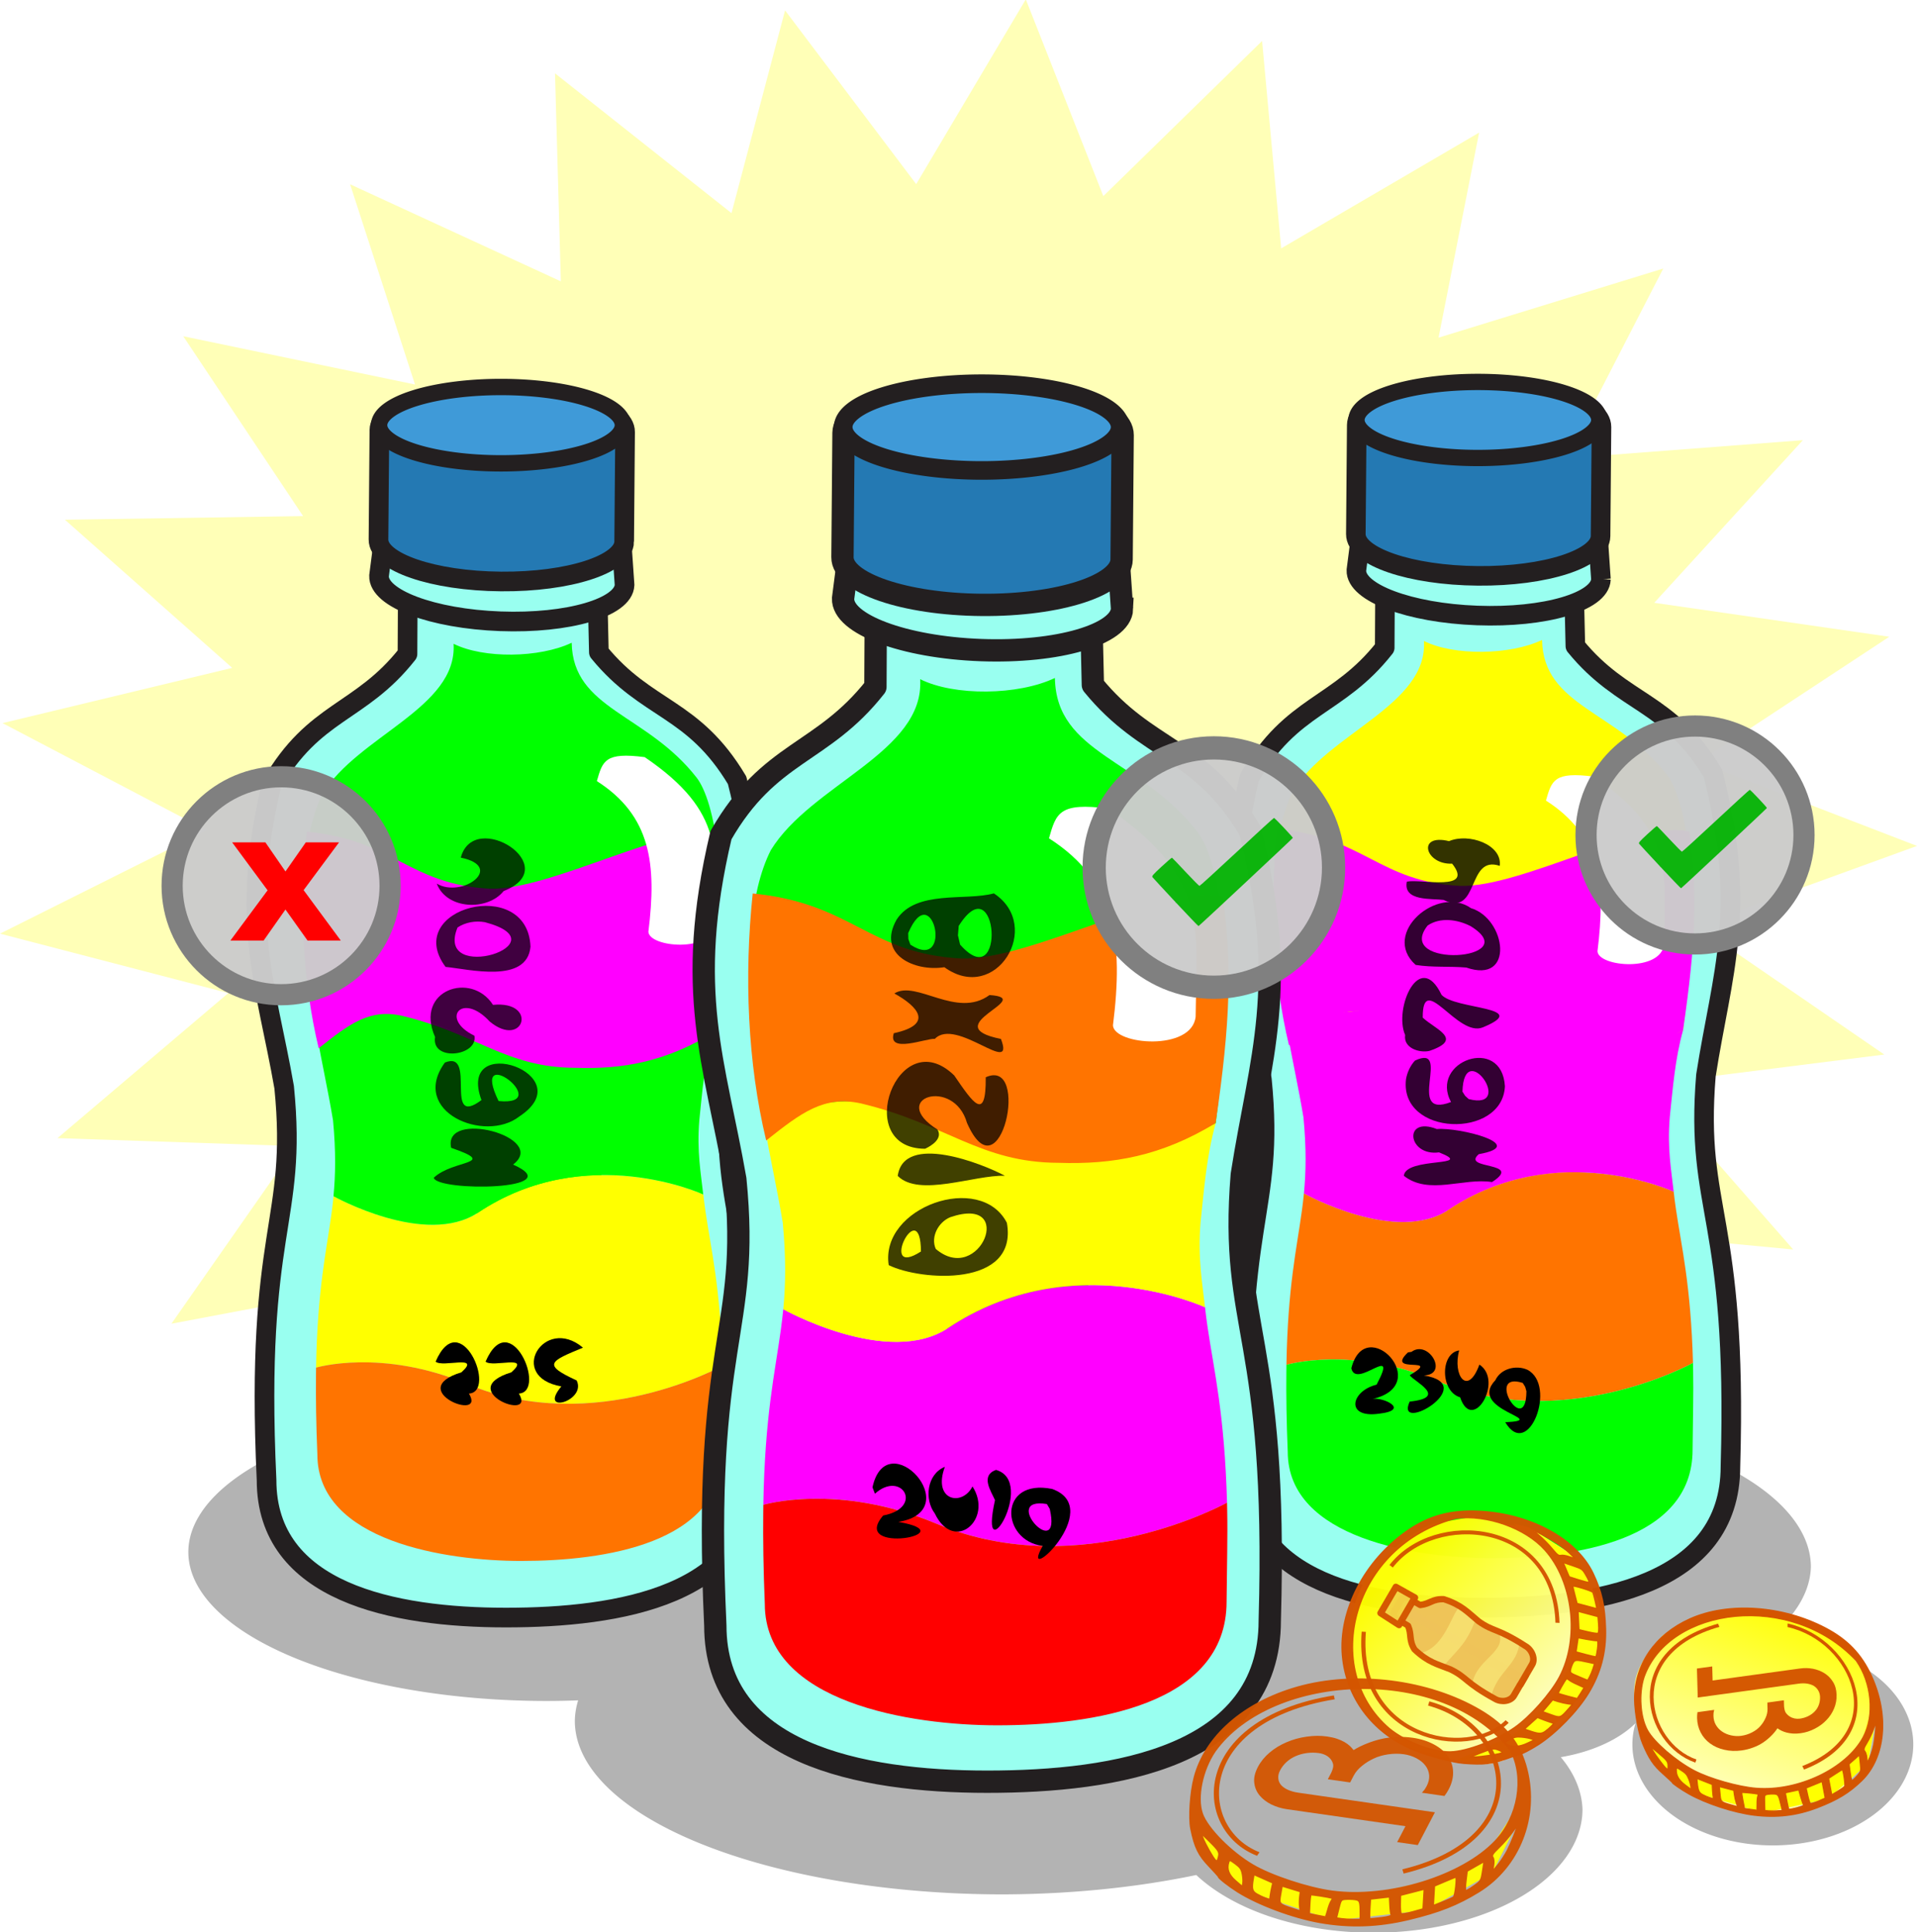 <?xml version="1.0" encoding="UTF-8"?>
<!-- Created with Inkscape (http://www.inkscape.org/) -->
<svg width="77.58mm" height="78.208mm" version="1.1" viewBox="0 0 77.58 78.208" xmlns="http://www.w3.org/2000/svg" xmlns:xlink="http://www.w3.org/1999/xlink">
 <defs>
  <marker id="Arrow2Sstart-1-2" overflow="visible" orient="auto">
   <path transform="matrix(.3 0 0 .3 -.69 0)" d="m8.719 4.034-10.926-4.018 10.926-4.018c-1.746 2.372-1.735 5.617-6e-7 8.035z" fill="#00b300" fill-rule="evenodd"/>
  </marker>
  <marker id="Arrow2Sstart-1-2-8-0" overflow="visible" orient="auto">
   <path transform="matrix(.3 0 0 .3 -.69 0)" d="m8.719 4.034-10.926-4.018 10.926-4.018c-1.746 2.372-1.735 5.617-6e-7 8.035z" fill="#00b300" fill-rule="evenodd"/>
  </marker>
  <filter id="filter7314" x="-.049" y="-.055" width="1.118" height="1.11" color-interpolation-filters="sRGB">
   <feFlood flood-color="rgb(0,0,0)" flood-opacity=".498" result="flood"/>
   <feComposite in="flood" in2="SourceGraphic" operator="in" result="composite1"/>
   <feGaussianBlur in="composite1" result="blur" stdDeviation="0.5"/>
   <feOffset dx="0.5" dy="0" result="offset"/>
   <feComposite in="SourceGraphic" in2="offset" result="composite2"/>
  </filter>
  <linearGradient id="linearGradient7133" x1="91.161" x2="111.39" y1="89.879" y2="143.54" gradientTransform="matrix(4.031 2.502 -2.252 3.628 846.06 830.15)" gradientUnits="userSpaceOnUse" xlink:href="#linearGradient52632"/>
  <linearGradient id="linearGradient52632">
   <stop stop-color="#ff0" offset="0"/>
   <stop stop-color="#fffff7" offset="1"/>
  </linearGradient>
  <linearGradient id="linearGradient17248" x1="70.701" x2="32.503" y1="101.39" y2="137.87" gradientTransform="matrix(.687 0 0 .802 7.146 24.938)" gradientUnits="userSpaceOnUse" xlink:href="#linearGradient52632"/>
 </defs>
 <g transform="translate(-253.18 160.4)">
  <g transform="translate(250.19 -170.02)">
   <path transform="matrix(1.274 0 0 1.113 15.822 -88.479)" d="m49.783 126.49-7.49 1.079 4.597 6.011-7.523-0.818 2.957 6.966-7.083-2.663 1.132 7.482-6.199-4.341-0.764 7.529-4.924-5.746-2.612 7.102-3.341-6.79-4.297 6.229-1.547-7.408-5.711 4.965 0.344-7.56-6.766 3.389 2.213-7.237-7.396 1.6 3.943-6.459-7.562-0.29 5.426-5.275-7.252-2.161 6.567-3.76-6.487-3.897 7.296-2.009-5.314-5.388 7.566-0.132-3.807-6.54 7.361 1.754-2.061-7.281 6.694 3.53-0.185-7.565 5.606 5.084 1.702-7.373 4.165 6.318 3.482-6.719 2.463 7.155 5.043-5.642 0.606 7.543 6.288-4.21-1.289 7.457 7.138-2.514-3.103 6.902 7.538-0.66-4.721 5.914 7.466 1.235-6.044 4.554 6.924 3.053-6.987 2.908z" fill="#ffff3a" opacity=".36"/>
   <g transform="matrix(1.088 0 0 1.088 160.3 -81.389)">
    <g transform="matrix(.919 0 0 .919 -147.29 74.783)">
     <path transform="matrix(.172 0 0 .172 163.97 -296.76)" d="m-807.54 2111.7a84.348 35.034 0 0 0-84.349 35.035 84.348 35.034 0 0 0 84.349 35.034 84.348 35.034 0 0 0 7.377-0.144 100.89 40.835 0 0 0-0.778 4.835 100.89 40.835 0 0 0 100.89 40.834 100.89 40.835 0 0 0 45.341-4.564 49.24 29.061 0 0 0 41.648 13.585 49.24 29.061 0 0 0 49.242-29.061 49.24 29.061 0 0 0-5.105-12.257 30.307 17.887 0 0 0 17.588-7.999 33.05 23.768 0 0 0-0.745 5 33.05 23.768 0 0 0 33.051 23.766 33.05 23.768 0 0 0 33.048-23.766 33.05 23.768 0 0 0-33.048-23.769 33.05 23.768 0 0 0-2.795 0.093 82.716 36.122 0 0 0 11.749-18.084 82.716 36.122 0 0 0-82.717-36.122 82.716 36.122 0 0 0-81.734 32.865 100.89 40.835 0 0 0-25.524-1.358 100.89 40.835 0 0 0-23.138 1.1 84.348 35.034 0 0 0-84.349-35.022z" opacity=".3" stroke-width=".326"/>
     <path transform="matrix(.172 0 0 .172 163.97 -296.76)" d="m-764.44 2036.4c3.79-24.258 9.937-39.066 1.684-71.323-10.369-17.369-21.182-16.234-32.529-30.139-0.185-8.417-0.405-16.106-0.488-25.098-0.071-7.1-7.678-7.68-15.714-7.485l-6e-3 -0.135c-0.499 0.079-1.032 0.136-1.579 0.183-1.696 0.057-3.393 0.129-5.023 0.166-1.634-0.01-3.329-0.049-5.028-0.074-0.543-0.041-1.078-0.085-1.575-0.157v0.134c-8.048-0.049-15.64 0.667-15.584 7.767 0.075 8.991-0.01 16.678-0.04 25.103-11.092 14.107-21.932 13.166-31.988 30.709-7.666 32.407-1.254 47.092 2.969 71.284 3.213 32.292-6.923 32.661-4.141 92.455 0 26.37 29.743 32.35 56.313 32.35 26.57 0 58.522-5.164 58.522-33.375 1.712-59.833-8.429-60.024-5.793-92.365z" fill="#99fff0" stroke-width=".374"/>
     <path transform="matrix(.172 0 0 .172 163.97 -296.76)" d="m-764.44 2036.4c3.79-24.258 9.937-39.066 1.684-71.323-10.369-17.369-21.182-16.234-32.529-30.139-0.185-8.417-0.405-16.106-0.488-25.098-0.071-7.1-7.678-7.68-15.714-7.485l-6e-3 -0.135c-0.499 0.079-1.032 0.136-1.579 0.183-1.696 0.057-3.393 0.129-5.023 0.166-1.634-0.01-3.329-0.049-5.028-0.074-0.543-0.041-1.078-0.085-1.575-0.157v0.134c-8.048-0.049-15.64 0.667-15.584 7.767 0.075 8.991-0.01 16.678-0.04 25.103-11.092 14.107-21.932 13.166-31.988 30.709-7.666 32.407-1.254 47.092 2.969 71.284 3.213 32.292-6.923 32.661-4.141 92.455 0 26.37 29.743 32.35 56.313 32.35 26.57 0 58.522-5.164 58.522-33.375 1.712-59.833-8.429-60.024-5.793-92.365z" fill="none" stroke="#231f20" stroke-linecap="round" stroke-linejoin="round" stroke-miterlimit="10" stroke-width="4.623"/>
     <g transform="matrix(.064 0 0 .064 88.416 14.961)">
      <path d="m-895.01 408.79c-31.619-40.601-78.237-43.035-78.971-85.28-20.373 9.702-55.832 10.123-74.707 0.655 2.515 40.516-60.304 58.145-82.798 94.813-24.739 48.75-3.483 152.78-3.483 152.78l52.343 112.71h108.31l89.506-114.13c12.203-95.874 1.007-147.16-10.197-161.55z" enable-background="new    " fill="#0f0"/>
      <g>
       <path d="m-878.54 780.82c-1.376-49.433-7.243-73.229-10.78-97.233-0.531-3.659-1.026-7.339-1.43-11.102 0 0-73.958-34.182-142.4 11.469-33.215 22.154-91.433-10.369-91.433-10.369-0.383 3.77-0.812 7.455-1.313 11.125-3.287 24.03-8.897 47.884-9.752 97.326 0 0 41.325-12.488 96.159 10.539 79.608 33.442 160.95-11.755 160.95-11.755z" enable-background="new    " fill="#ff0"/>
       <path d="m-1033.2 683.95c68.443-45.65 142.4-11.469 142.4-11.469-1.444-13.404-4.13-27.128-2.468-47.105 1.974-18.437 3.237-36.395 8.407-55.033 0 0-80.275 45.191-156.94 0.972-51.458-29.68-93.214 0.448-93.214 0.448 2.896 17.06 6.808 34.067 10.1 53.824 1.872 19.968 1.573 34.592 0.282 47.993 0 1e-3 58.217 32.525 91.433 10.37z" enable-background="new    " fill="#0f0"/>
       <path d="m-878.45 785.4c-0.021-1.521-0.068-3.097-0.091-4.583 0 0-81.342 45.196-160.95 11.755-54.834-23.027-96.159-10.539-96.159-10.539-0.022 1.49-0.028 3.061-0.048 4.594-0.153 14.498 0.073 31.016 0.876 50.343 0 54.962 81.585 67.332 128.85 67.332 52.44 0 127.18-10.913 127.18-68.535 0.168-19.346 0.636-35.867 0.341-50.367z" fill="#ff7400"/>
       <path d="m-1134 579.99c-10.362-43.07-12.239-91.328-7.472-136.98 55.436 5.373 64.225 33.398 115.81 36.072 39.383 0.996 116.22-42.968 144.92-34.174 4.957 38.72 4.245 68.492-4.056 125.44-30.143 18.315-56.931 23.025-87.074 22.018-43.584-0.122-62.113-21.568-109.48-32.908-20.674-4.594-33.316 5.232-52.649 20.538z" fill="#f0f"/>
      </g>
      <path d="m-256.68 597.21c10.146-64.939 26.602-104.58 4.508-190.93-27.758-46.496-56.703-43.457-87.078-80.682-0.495-22.531-1.084-43.114-1.307-67.185-0.189-19.007-20.554-20.558-42.066-20.037l-0.015-0.36c-1.336 0.211-2.763 0.363-4.227 0.49-4.539 0.153-9.082 0.344-13.446 0.443-4.373-0.018-8.913-0.131-13.459-0.199-1.454-0.109-2.886-0.228-4.217-0.42v0.359c-21.543-0.13-41.868 1.786-41.717 20.791 0.2 24.069-0.02 44.646-0.108 67.2-29.692 37.765-58.711 35.245-85.63 82.208-20.522 86.752-3.358 126.06 7.947 190.82 8.601 86.446-18.532 87.433-11.085 247.5 0 70.591 79.621 86.599 150.75 86.599 71.128 0 156.66-13.825 156.66-89.344 4.583-160.17-22.563-160.68-15.507-247.26z" fill="#99fff0"/>
      <path d="m-256.68 597.21c10.146-64.939 26.602-104.58 4.508-190.93-27.758-46.496-56.703-43.457-87.078-80.682-0.495-22.531-1.084-43.114-1.307-67.185-0.189-19.007-20.554-20.558-42.066-20.037l-0.015-0.36c-1.336 0.211-2.763 0.363-4.227 0.49-4.539 0.153-9.082 0.344-13.446 0.443-4.373-0.018-8.913-0.131-13.459-0.199-1.454-0.109-2.886-0.228-4.217-0.42v0.359c-21.543-0.13-41.868 1.786-41.717 20.791 0.2 24.069-0.02 44.646-0.108 67.2-29.692 37.765-58.711 35.245-85.63 82.208-20.522 86.752-3.358 126.06 7.947 190.82 8.601 86.446-18.532 87.433-11.085 247.5 0 70.591 79.621 86.599 150.75 86.599 71.128 0 156.66-13.825 156.66-89.344 4.583-160.17-22.563-160.68-15.507-247.26z" fill="none" stroke="#231f20" stroke-linecap="round" stroke-linejoin="round" stroke-miterlimit="10" stroke-width="12.376"/>
      <g>
       <g>
        <path d="m-281.33 407.02c-31.619-40.601-78.237-43.035-78.971-85.28-20.373 9.702-55.832 10.123-74.706 0.655 2.515 40.516-60.303 58.145-82.797 94.813-24.739 48.75-3.483 152.78-3.483 152.78l52.343 112.71h108.31l89.506-114.13c12.203-95.874 1.007-147.16-10.197-161.55z" enable-background="new    " fill="#ff0"/>
        <path d="m-264.86 779.04c-1.376-49.433-7.243-73.229-10.78-97.233-0.531-3.659-1.026-7.339-1.43-11.102 0 0-73.958-34.182-142.4 11.469-33.215 22.154-91.433-10.369-91.433-10.369-0.383 3.77-0.812 7.455-1.313 11.125-3.287 24.03-8.897 47.884-9.752 97.326 0 0 41.325-12.488 96.159 10.539 79.608 33.442 160.95-11.755 160.95-11.755z" enable-background="new    " fill="#ff7400"/>
        <path d="m-419.47 682.18c68.443-45.65 142.4-11.469 142.4-11.469-1.444-13.404-4.13-27.128-2.469-47.105 1.974-18.437 3.237-36.394 8.407-55.033 0 0-80.275 45.191-156.94 0.972-51.458-29.68-93.214 0.448-93.214 0.448 2.896 17.06 6.808 34.067 10.1 53.824 1.872 19.968 1.573 34.592 0.282 47.993 0 1e-3 58.217 32.525 91.433 10.37z" enable-background="new    " fill="#f0f"/>
        <path d="m-264.77 783.63c-0.021-1.521-0.068-3.097-0.091-4.583 0 0-81.342 45.196-160.95 11.755-54.834-23.027-96.159-10.539-96.159-10.539-0.022 1.49-0.028 3.061-0.048 4.594-0.153 14.498 0.073 31.016 0.876 50.343 0 54.962 81.585 67.332 128.85 67.332 52.44 0 127.18-10.913 127.18-68.535 0.168-19.346 0.636-35.867 0.341-50.367z" fill="#0f0"/>
       </g>
       <path d="m-520.34 578.22c-10.362-43.07-12.239-91.328-7.472-136.98 55.436 5.373 64.225 33.398 115.81 36.072 39.382 0.996 116.22-42.968 144.92-34.174 4.957 38.72 4.245 68.492-4.056 125.44-30.144 18.315-56.931 23.025-87.074 22.018-43.584-0.122-62.113-21.568-109.48-32.908-20.674-4.594-33.316 5.231-52.649 20.538z" fill="#f0f"/>
      </g>
      <g stroke="#231f20">
       <path d="m-323.07 283.37-4.673-67.715c0.526-14.221-26.441-28.291-69.154-29.874-42.711-1.583-71.475 9.104-72.002 23.327l-8.838 68.531c-0.53 14.24 33.667 27.057 76.377 28.633 42.711 1.59 77.761-8.662 78.29-22.902z" fill="#99fff0" stroke-miterlimit="10" stroke-width="12.375"/>
       <path d="m-323.31 256.07 0.578-69.009c0.117-14.232-34.43-26.07-77.171-26.425-42.738-0.36-77.477 10.896-77.6 25.124l-0.578 69.01c-0.121 14.25 34.428 26.083 77.165 26.434 42.743 0.367 77.485-10.887 77.606-25.134z" fill="#2479b3" stroke-miterlimit="10" stroke-width="12.375"/>
       <path d="m-324.13 182.6a76.77 24.052 0 0 1-76.77 24.052 76.77 24.052 0 0 1-76.77-24.052 76.77 24.052 0 0 1 76.77-24.052 76.77 24.052 0 0 1 76.77 24.052z" fill="#3f9ad8" stroke-width="10.314"/>
      </g>
      <path d="m-357.85 423.34c3.671-12.811 5.143-18.436 30.286-15.143 51.297 34.989 44.889 61.173 44.419 106-1.898 17.769-41.535 14.391-42.115 4.456 5.336-42.677 1.675-73.421-32.59-95.314z" fill="#fff"/>
      <path d="m-958.07 411.02c3.671-12.811 5.143-18.436 30.286-15.143 51.297 34.989 44.889 61.173 44.419 106-1.898 17.769-41.535 14.391-42.115 4.456 5.337-42.677 1.675-73.421-32.59-95.314z" fill="#fff"/>
     </g>
     <g stroke="#231f20">
      <path transform="matrix(.172 0 0 .172 163.97 -296.76)" d="m-789.24 1919.1-1.746-25.295c0.196-5.312-9.877-10.568-25.833-11.16-15.955-0.591-26.7 3.401-26.897 8.714l-3.301 25.6c-0.198 5.319 12.577 10.107 28.531 10.696 15.955 0.594 29.048-3.236 29.246-8.555z" fill="#99fff0" stroke-miterlimit="10" stroke-width="4.623"/>
      <path transform="matrix(.172 0 0 .172 163.97 -296.76)" d="m-789.33 1908.9 0.216-25.779c0.044-5.316-12.862-9.739-28.828-9.871-15.965-0.135-28.942 4.07-28.988 9.385l-0.216 25.779c-0.045 5.323 12.861 9.743 28.826 9.875 15.967 0.137 28.945-4.067 28.99-9.389z" fill="#2479b3" stroke-miterlimit="10" stroke-width="4.623"/>
      <path transform="matrix(.172 0 0 .172 163.97 -296.76)" d="m-789.64 1881.5a28.678 8.985 0 0 1-28.678 8.985 28.678 8.985 0 0 1-28.678-8.985 28.678 8.985 0 0 1 28.678-8.985 28.678 8.985 0 0 1 28.678 8.985z" fill="#3f9ad8" stroke-width="3.853"/>
     </g>
     <g transform="matrix(.073 0 0 .073 112.53 15.28)">
      <path d="m-812.7 574.27c10.146-64.939 26.602-104.58 4.508-190.93-27.758-46.496-56.703-43.457-87.078-80.682-0.495-22.531-1.084-43.114-1.307-67.185-0.189-19.007-20.554-20.558-42.066-20.037l-0.015-0.36c-1.336 0.211-2.763 0.363-4.227 0.49-4.539 0.153-9.082 0.344-13.446 0.443-4.373-0.018-8.913-0.131-13.459-0.199-1.454-0.109-2.886-0.228-4.217-0.42l-2e-3 0.359c-21.543-0.13-41.868 1.786-41.717 20.791 0.2 24.069-0.02 44.646-0.108 67.2-29.692 37.765-58.711 35.245-85.63 82.208-20.522 86.752-3.358 126.06 7.947 190.82 8.601 86.446-18.532 87.433-11.085 247.5 0 70.591 79.621 86.599 150.75 86.599 71.128 0 156.66-13.825 156.66-89.344 4.583-160.17-22.563-160.68-15.507-247.26z" fill="#99fff0"/>
      <path d="m-812.7 574.27c10.146-64.939 26.602-104.58 4.508-190.93-27.758-46.496-56.703-43.457-87.078-80.682-0.495-22.531-1.084-43.114-1.307-67.185-0.189-19.007-20.554-20.558-42.066-20.037l-0.015-0.36c-1.336 0.211-2.763 0.363-4.227 0.49-4.539 0.153-9.082 0.344-13.446 0.443-4.373-0.018-8.913-0.131-13.459-0.199-1.454-0.109-2.886-0.228-4.217-0.42l-2e-3 0.359c-21.543-0.13-41.868 1.786-41.717 20.791 0.2 24.069-0.02 44.646-0.108 67.2-29.692 37.765-58.711 35.245-85.63 82.208-20.522 86.752-3.358 126.06 7.947 190.82 8.601 86.446-18.532 87.433-11.085 247.5 0 70.591 79.621 86.599 150.75 86.599 71.128 0 156.66-13.825 156.66-89.344 4.583-160.17-22.563-160.68-15.507-247.26z" fill="none" stroke="#231f20" stroke-linecap="round" stroke-linejoin="round" stroke-miterlimit="10" stroke-width="12.376"/>
      <path d="m-837.35 384.08c-31.619-40.601-78.237-43.035-78.971-85.28-20.373 9.702-55.832 10.123-74.706 0.655 2.515 40.516-60.303 58.145-82.797 94.813-24.739 48.75-3.483 152.78-3.483 152.78l52.343 112.71h108.31l89.506-114.13c12.203-95.874 1.007-147.16-10.197-161.55z" enable-background="new    " fill="#0f0"/>
      <path d="m-820.88 756.1c-1.376-49.433-7.243-73.229-10.78-97.233-0.531-3.659-1.026-7.339-1.43-11.102 0 0-73.958-34.182-142.4 11.469-33.215 22.154-91.433-10.369-91.433-10.369-0.383 3.77-0.812 7.455-1.313 11.125-3.287 24.03-8.897 47.884-9.752 97.326 0 0 41.325-12.488 96.159 10.539 79.608 33.442 160.95-11.755 160.95-11.755z" enable-background="new    " fill="#f0f"/>
      <path d="m-975.49 659.24c68.443-45.65 142.4-11.469 142.4-11.469-1.444-13.404-4.13-27.128-2.468-47.105 1.974-18.437 3.237-36.395 8.407-55.033 0 0-80.275 45.191-156.94 0.972-51.458-29.68-93.214 0.448-93.214 0.448 2.896 17.06 6.808 34.067 10.1 53.824 1.872 19.968 1.573 34.592 0.282 47.993 0 1e-3 58.217 32.525 91.433 10.37z" enable-background="new    " fill="#ff0"/>
      <path d="m-820.79 760.69c-0.021-1.521-0.068-3.097-0.091-4.583 0 0-81.342 45.196-160.95 11.755-54.834-23.027-96.159-10.539-96.159-10.539-0.022 1.49-0.028 3.061-0.048 4.594-0.153 14.498 0.073 31.016 0.876 50.343 0 54.962 81.585 67.332 128.85 67.332 52.44 0 127.18-10.913 127.18-68.535 0.168-19.346 0.636-35.867 0.341-50.367z" fill="#f00"/>
      <path d="m-1076.4 555.28c-10.362-43.07-12.239-91.328-7.472-136.98 55.436 5.373 64.225 33.398 115.81 36.072 39.382 0.996 116.22-42.968 144.92-34.174 4.957 38.72 4.245 68.492-4.056 125.44-30.143 18.315-56.931 23.025-87.074 22.018-43.584-0.122-62.113-21.568-109.48-32.908-20.674-4.594-33.316 5.232-52.649 20.538z" fill="#ff7400"/>
      <g stroke="#231f20">
       <path d="m-879.09 260.43-4.673-67.715c0.526-14.221-26.441-28.291-69.154-29.874-42.711-1.583-71.475 9.104-72.002 23.327l-8.838 68.531c-0.53 14.24 33.667 27.057 76.377 28.633 42.711 1.59 77.761-8.662 78.29-22.902z" fill="#99fff0" stroke-miterlimit="10" stroke-width="12.375"/>
       <path d="m-879.33 233.13 0.578-69.009c0.117-14.232-34.43-26.07-77.171-26.425-42.738-0.36-77.477 10.896-77.6 25.124l-0.578 69.01c-0.121 14.25 34.428 26.083 77.165 26.434 42.743 0.367 77.485-10.887 77.606-25.134z" fill="#2479b3" stroke-miterlimit="10" stroke-width="12.375"/>
       <path d="m-880.15 159.66a76.77 24.052 0 0 1-76.77 24.052 76.77 24.052 0 0 1-76.77-24.052 76.77 24.052 0 0 1 76.77-24.052 76.77 24.052 0 0 1 76.77 24.052z" fill="#3f9ad8" stroke-width="10.314"/>
      </g>
      <path d="m-919.61 387.71c3.996-13.945 5.599-20.069 32.969-16.484 55.841 38.088 48.866 66.592 48.354 115.39-2.066 19.343-45.214 15.666-45.846 4.851 5.809-46.457 1.823-79.925-35.477-103.76z" fill="#fff"/>
     </g>
     <g transform="matrix(0 -.236 .231 0 9.18 199.73)" opacity=".75" aria-label="B12X8">
      <path d="m588.43 128.71c9.961-1.556 16.056 16.09 7.255 20.706-11.153 2.022-9.959-15.142-7.255-20.706zm2.779 8.244c-6.432 7.705 9.351 14.224 5.44 2.545-0.82-2.045-3.331-3.493-5.44-2.545zm-0.439-2.593c10.126-0.077-4.896-7.709 0 0z"/>
      <path d="m603.73 130.29c7.479 1.07 2.046 14.976 0.028 18.774 0.16-5.352-3.722-15.005-0.028-18.774z"/>
      <path d="m608.39 135.08c0.041-12.973 21.939-4.755 12.583 5.104-4.675 3.277-8.128 5.598-0.318 5.526 3.496 7.923-20.916 2.588-7.83-3.284 7.938-2.316 4.243-13.897-1.131-5.183-1.528 1.008-2.814-1.038-3.304-2.163z"/>
      <path d="m628.21 129.6c1.51 7.139 4.62 4.166 6.818 0.099 2.378 3.839-4.394 10.927-0.272 16.67-0.554 8.417-5.254-9.638-7.53 2.005-6.63 2.591 3.817-7.832 0.013-11.583 0.157-1.402-2.606-8.347 0.97-7.19z"/>
      <path d="m647.69 130.09c5.16 3.387 3.167 12.086 4.505 17.043-5.596 8.723-19.084 0.388-12.665-8.672-0.807-5.203 2.138-11.858 8.16-8.371zm-4.295 2.42c-4.865 7.649 11.757 3.869 1.992-0.383l-1.025 0.029zm0.013 8.709c-8.974 8.106 13.939 6.668 3.207-0.241l-1.622-0.137z"/>
     </g>
     <g transform="matrix(0 -.2 .196 0 34.509 174.46)" opacity=".8" aria-label="H67D4">
      <path d="m586.08 128.84c3.894 0.382 1.711 15.081 4.739 7.269-0.853-6.488 7.413-7.485 4.721-0.452 0.404 4.577-3.236 19.211-5.085 8.664-3.191-3.768-1.436 9.409-5.646 2.724 0.924-5.859-2.724-13.051 1.272-18.206z"/>
      <path d="m609.4 131.14c3.571 7.815-11.996-2.2-8.393 7.444 8.242-4.524 13.577 10.507 3.197 11.128-10.756-0.487-10.137-21.862 1.45-20.421 1.385 0.256 2.715 0.879 3.747 1.849zm-7.792 11.089c-2.474 9.76 12.676-0.972 1.509-1.286l-0.843 0.547z"/>
      <path d="m614.57 129.11c5.329-2.4 17.439 2.958 8.147 7.509-3.033 2.741-2.391 18.858-6.587 8.555-2.156-5.259 11.616-12.484 1.966-12.433-2.407 2.596-4.349 8.571-6.743 1.371-0.453-2.062 0.568-5.397 3.216-5.002z"/>
      <path d="m628.76 131.28c6.371-7.244 16.25 4.535 11.492 11.423-2.136 7.272-15.454 9.121-12.022-0.974 0.292-3.477-0.019-6.991 0.53-10.449zm7.978 2.473c-8.821-7.089-7.084 20.462-0.112 8.845 1.337-2.673 1.85-6.217 0.112-8.845z"/>
      <path d="m645.62 129.46c0.579 3.036-2.09 13.981 3.639 9.354-0.266-5.535 6.164-7.404 4.555-0.638 1.714 4.071-0.701 11.044-5.005 10.47 2.302-6.877-10.48-4.135-6.892-11.599 0.319-2.422-0.329-8.413 3.703-7.587z"/>
     </g>
     <g transform="matrix(0 -.2 .196 0 -4.755 174.54)" opacity=".75" aria-label="H67D4">
      <path d="m586.08 128.84c3.717 3.985 2.663 13.598 6.059 3.598 7.893-1.8 2.2 20.2-3.391 12.789-5.233 11.985-5.503-15.681-2.668-16.387z"/>
      <path d="m609.4 131.14c2.652 6.723-13.444-0.428-7.596 7.551 14.069-5.278 5.222 21.023-3.308 7.838-5.495-7.175 0.974-22.753 10.904-15.388zm-7.792 11.089c-1.125 11.83 12.515-6.228 0 0z"/>
      <path d="m614.57 129.11c9.528-4.307 13.366 7.503 6.505 11.963 0.912 9.421-9.076 6.364-3.359-0.696 6.073-5.672 0.549-10.357-2.888-3.135-4.144 0.77-5.309-8.947-0.258-8.133z"/>
      <path d="m628.76 131.28c11.971-9.091 18.572 17.012 4.08 17.537-7.547-0.725-4.54-12.682-4.08-17.537zm7.978 2.473c-11.677-4.894-3.236 22.229 1.075 5.644 0.331-1.925-4e-3 -3.99-1.075-5.644z"/>
      <path d="m645.62 129.46c-3.06 5.217 3.396 14.201 5.257 4.962 10.006 2.728-1.869 21.635-6.77 8.849-4.077-3.342-3.76-11.782 1.513-13.811z"/>
     </g>
     <g transform="matrix(.273 0 0 .262 -107.81 28.402)" aria-label="234g">
      <path d="m606.03 139.83c2.104-8.662 12.328 2.541 3.151 4.739 1.57-0.326 5.664 1.72 0.941 2.277-5.075 0.735-4.121-3.545-0.348-4.485 3.423-6.725-3.037 0.827-3.744-2.531z"/>
      <path d="m614.95 137.29c2.519-1.939 5.59 3.497 1.842 3.646 8.5 1.424-4.409 9.22-2.107 4.035 5.792-0.624 0.674-3.07 1e-3 -4.065 4.974-3.079-3.767-0.059-0.262-3.53z"/>
      <path d="m622.02 137.07c-1.015 3.834 1.254 7.192 2.996 2.186 3.659 2.502-1.029 10.735-2.855 5.056-2.958-0.908-2.97-6.837-0.141-7.242z"/>
      <path d="m632.12 140.05c4.463 2.371 0.184 14.107-3.268 8.114 6.952-0.352-5.726-1.816-1.465-6.502 0.79-1.758 3.038-2.392 4.733-1.612zm-0.677 2.038c-5.706-1.902 0.503 8.688 0.547 1.293l-0.183-0.681z"/>
     </g>
     <g transform="matrix(.313 0 0 .3 -151.88 27.906)" aria-label="241g">
      <path d="m607.46 139.83c1.854-8.783 12.349 3.138 3.344 4.67 8.952 1.597-6.384 4.514-1.96-0.864 5.325-1.05 2.401-6.187-1.067-2.943z"/>
      <path d="m616.82 137.07c-1.619 4.567 2.229 5.399 3.574 2.644 2.731 4.438-2.391 9.06-4.878 3.638-1.37-1.893-1.037-5.29 1.303-6.282z"/>
      <path d="m623.43 137.48c5.353 1.566-2.316 14.434-0.127 4.078-0.524-1.243-1.91-3.293 0.127-4.078z"/>
      <path d="m630.69 140.05c7.104 2.655-4.495 13.672-1.216 7.689-5.438-0.7-5.797-9.156 1.216-7.689zm-0.677 2.038c-6.19-1.058 1.992 8.101 0.372 0.658l-0.226-0.401z"/>
     </g>
     <g transform="matrix(.27 0 0 .258 -143.83 28.691)" aria-label="225">
      <path d="m608.9 139.83c3.691-8.933 9.261 4.753 4.993 5.014 2.678 4.587-9.811-0.548-1.115-3.342 3.024-2.858-2.844-0.689-3.878-1.673z"/>
      <path d="m616.39 139.83c3.691-8.933 9.261 4.753 4.993 5.014 2.678 4.587-9.811-0.548-1.114-3.342 3.024-2.858-2.844-0.688-3.879-1.672z"/>
      <path d="m630.99 137.64c-4.959 2.152-6.142 2.643-0.948 5.141 1.526 3.244-5.852 5.433-2.296 0.938-8.209-1.495-2.6-11.23 3.244-6.079z"/>
     </g>
    </g>
    <circle cx="-134.13" cy="116.6" r="4.054" fill="#ccc" fill-opacity=".973" stroke="#808080" stroke-width=".787"/>
    <g transform="matrix(.167 0 0 .167 -139.98 -94.535)" fill="#f00" filter="url(#filter7314)" aria-label="x">
     <path d="m31.514 1265.3-7.891-10.684h7.402l4.473 6.484 4.531-6.484h7.402l-7.891 10.645 8.281 11.23h-7.402l-4.922-6.914-4.863 6.914h-7.402z"/>
    </g>
    <g transform="matrix(.19 -.139 .174 .232 -108.25 126.04)">
     <path d="m54.981 108.35c-5.422-3.704-10.389-4.68-15.256-5.062-8.836 1.307-9.315 4.169-11.11 6.786 0 0-2.431 4.302-2.302 5.574 0.13 1.272 0.183 1.415 0.183 1.415 1.329 2.485 0.23 2.426 4.24 7.721 2.181 3.112 5.012 5.012 8.273 6.113l7.831 1.925 6.875-0.879 4.872-3.732 3.108-5.941-0.144-4.772c-1.538-4.293-4.138-6.56-6.571-9.147z" fill="url(#linearGradient17248)"/>
     <path d="m27.607 112.12c-1.182 1.597-1.744 3.86 0.272 8.89l7.677 8.261 9.402 3.441 8.392-0.584 5.672-4.314 0.879-1.551-5.25 3.165-5.735 0.88-6.486-1.467c-3.478-0.803-6.08-2.656-8.448-4.79-2.024-2.086-4.058-4.166-4.796-7.034z" fill="#ff0"/>
     <g stroke="#d45500">
      <path d="m26.909 119.21c0.024-0.039-0.126-0.733-0.332-1.543-0.414-1.63-0.354-2.634 0.281-4.691 0.39-1.264 1.908-3.752 3.125-5.122 3.261-3.67 8.759-5.244 14.709-4.211 6.453 1.12 12.985 5.627 16.284 11.235 1.668 2.836 2.055 5.378 1.27 8.358-1.438 5.465-5.974 9.582-11.206 10.17-2.733 0.307-4.91 0.155-8.191-0.573-3.329-0.738-6.11-2.022-8.682-4.008-2.328-1.797-4.96-4.813-6.234-7.142-0.538-0.984-1.103-2.347-1.026-2.474zm1.998 1.84c0.134-0.181 0.334-0.62 0.445-0.975 0.165-0.529 0.142-0.777-0.127-1.371-0.314-0.692-0.34-0.713-0.573-0.472-0.561 0.579-0.661 1.289-0.317 2.239l0.329 0.909 0.243-0.329zm-0.954-3.83c0.416-0.456 0.414-0.656-0.021-2.167l-0.331-1.149-0.083 0.542c-0.11 0.72-0.112 2.588-0.003 2.907 0.079 0.23 0.119 0.218 0.438-0.132zm2.299 6.448 0.338 0.375 0.284-0.407c0.156-0.224 0.426-0.575 0.6-0.779l0.316-0.372-0.684-0.894-0.684-0.894-0.303 0.407c-0.692 0.93-0.772 1.216-0.482 1.715 0.152 0.261 0.429 0.644 0.615 0.85zm2.035 2.39 0.601 0.632 0.183-0.474c0.101-0.261 0.341-0.704 0.533-0.986l0.35-0.512-0.728-0.737-0.728-0.737-0.605 0.801c-0.668 0.885-0.665 0.9 0.395 2.014zm-1.452-6.387c1.186 2.018 4.055 5.053 6.195 6.554 5.005 3.51 13.232 4.764 18.323 2.794 3.51-1.359 6.252-5.002 6.372-8.469-1.639-12.134-18.499-19.753-28.351-14.365-2.258 1.307-4.29 3.86-4.613 5.795-0.291 1.743 0.668 5.3 2.074 7.691zm4.135 8.838c0.033 0.021 0.305-0.242 0.606-0.583 0.301-0.341 0.68-0.689 0.843-0.771 0.163-0.083 0.259-0.189 0.213-0.236-0.252-0.258-1.766-1.374-1.849-1.362-0.054 7e-3 -0.339 0.427-0.635 0.931l-0.538 0.917 0.65 0.533c0.358 0.293 0.677 0.55 0.71 0.571zm2.549 1.623 0.666 0.338 0.351-0.663c0.633-1.197 0.647-1.327 0.182-1.653-0.224-0.157-0.611-0.366-0.861-0.466-0.442-0.176-0.471-0.16-1.165 0.645l-0.712 0.825 0.437 0.319c0.241 0.175 0.737 0.47 1.103 0.656zm2.765 1.182c0.745 0.255 1.109 0.318 1.11 0.191 3.79e-4 -0.104 0.184-0.578 0.408-1.054l0.408-0.865-1.953-0.709-0.57 0.942c-0.313 0.518-0.557 0.981-0.541 1.029 0.016 0.048 0.528 0.258 1.138 0.466zm3.338 0.927 1.153 0.207 1.18-1.961-2.615-0.533-0.488 0.877c-0.268 0.483-0.464 0.95-0.435 1.04 0.029 0.089 0.571 0.256 1.206 0.37zm4.707 0.475c0.221-0.037 1.45-1.881 1.289-1.932-0.037-0.012-0.621-0.046-1.296-0.076l-1.229-0.054-0.583 0.974-0.583 0.974 1.079 0.078c0.594 0.043 1.189 0.059 1.324 0.036zm2.531-0.14c0.975-0.174 1.009-0.196 1.66-1.095l0.665-0.917-2.154 0.16-0.621 0.908c-0.342 0.499-0.604 0.956-0.583 1.014 0.021 0.059 0.486 0.027 1.033-0.071zm3.568-1.042c0.469-0.231 1.182-0.667 1.584-0.968 0.724-0.543 2.323-1.972 2.294-2.05-0.009-0.022-0.41 0.181-0.893 0.453-0.483 0.271-1.399 0.671-2.036 0.887-0.987 0.336-1.154 0.443-1.131 0.723 0.015 0.181-0.145 0.552-0.357 0.825-0.211 0.273-0.369 0.509-0.35 0.523 0.019 0.015 0.419-0.162 0.888-0.393z" fill="#d45500" stroke-width=".155"/>
      <g transform="matrix(.199 .535 -.603 .104 90.517 52.511)" fill="none">
       <path d="m81.832 97.996c-12.532 20.645 5.564 35.858 16.885 31.707" fill="none" stroke="#d45500" stroke-width=".864"/>
      </g>
      <path d="m56.421 111.7c7.001 6.617 3.084 19.129-11.548 15.939" fill="none" stroke-width=".507"/>
     </g>
     <g transform="matrix(-.356 .412 -.635 -.28 229.52 167.61)" fill="#d45500" fill-opacity=".973" aria-label="ß ">
      <path d="m54.922 253.75h1.523q1.25-0.059 1.816-0.391 0.586-0.332 1.016-0.801 0.43-0.469 0.664-1.035 0.234-0.586 0.234-1.172 0-0.977-0.352-1.836-0.352-0.859-0.996-1.465-0.625-0.605-1.523-0.918-0.879-0.312-1.953-0.312-0.938 0-1.719 0.352-0.781 0.332-1.328 0.938-0.527 0.605-0.82 1.445t-0.293 1.836v22.188h-7.441v-3.359h3.613v-19.277q0-1.367 0.527-2.754 0.547-1.387 1.562-2.5t2.5-1.797q1.484-0.703 3.438-0.703 1.816 0 3.379 0.625t2.695 1.738q1.152 1.094 1.797 2.598 0.664 1.484 0.664 3.125 0 0.898-0.176 1.66-0.176 0.742-0.469 1.387-0.293 0.625-0.664 1.133-0.371 0.488-0.762 0.879 0.996 0.645 1.797 1.504 0.82 0.859 1.387 1.816 0.566 0.938 0.879 2.148 0.332 1.191 0.332 2.519 0 1.973-0.781 3.769-0.762 1.777-2.109 3.066-1.328 1.289-3.125 1.992-1.777 0.703-3.789 0.703-0.762 0-1.523-0.117v-3.672q0.391 0.098 0.762 0.156 0.371 0.039 0.762 0.039 1.27 0 2.363-0.469 1.113-0.488 1.934-1.328 0.82-0.84 1.289-1.953 0.469-1.113 0.469-2.188 0-1.27-0.488-2.383-0.488-1.133-1.309-1.855-0.82-0.742-1.914-1.211-1.094-0.488-2.305-0.488h-1.562z"/>
      <path d="m67.793 272.57z"/>
     </g>
    </g>
    <g transform="matrix(.022 -.039 .042 .026 -173.08 145.7)" fill="#f6dd6f" stroke="#d45500" stroke-width="6.244">
     <g transform="matrix(.822 .013 .013 .81 154.31 245.96)">
      <path d="m1000.2 1366.8c-47.015 2.508-76.133 20.496-101.35 41.854-34.24 51.769-19.988 72.696-13.38 98.484 0 0 13.325 39.84 21.278 47.463 7.953 7.624 9.03 8.293 9.03 8.293 20.626 9.626 15.088 14.625 64.605 29.361 28.269 9.523 52.624 7.997 74.393-0.83l48.142-25.859 27.436-39.385 1.502-48.097-19.584-53.799-28.216-30.278c-32.042-20.342-57.422-22.328-83.852-27.206z" fill="url(#linearGradient7133)" opacity=".97" stroke="none"/>
      <path d="m892.54 1525.3c3.624 16.16 14.026 33.605 52.585 56.391l83.97 16.036 64.32-23.709 36.314-44.894 1.923-55.796-4.795-14.375-6.561 46.268-22.043 33.807-39.138 22.245c-21.081 11.819-44.08 12.534-67.591 10.28-21.61-3.629-43.232-7.176-63.27-22.181z" fill="#ff0" fill-opacity=".973" opacity=".97" stroke="none"/>
      <path d="m929.18 1572.7c-0.111-0.367-4.823-4.144-10.471-8.394-11.364-8.551-16.875-15.367-25.745-31.837-5.451-10.122-12.626-33.706-14.775-48.565-5.758-39.807 11.158-76.958 45.257-99.395 36.98-24.333 93.878-27.065 141.84-6.811 24.252 10.242 40.75 24.857 54.24 48.05 24.737 42.53 27.042 91.478 5.693 120.93-11.152 15.382-22.321 25.054-42.038 36.402-19.999 11.51-40.56 16.796-64.181 16.5-21.377-0.268-51.231-6.956-70.691-15.837-8.221-3.752-18.763-9.835-19.127-11.038zm20.066 2.159c-0.412-1.829-1.999-5.659-3.526-8.51-2.275-4.247-3.813-5.744-8.511-8.28-5.478-2.957-5.721-2.969-5.434-0.261 0.691 6.509 4.309 11.607 11.419 16.09l6.803 4.286-0.75-3.326zm-26.615-20.2c-0.664-5-1.827-6.288-12.609-13.969l-8.195-5.838 2.736 3.923c3.635 5.213 14.406 17.354 16.759 18.889 1.699 1.111 1.82 0.834 1.31-3.005zm48.08 30.61 3.76 0.776-1.007-4.036c-0.554-2.22-1.3-5.82-1.657-8l-0.651-3.964-16.786-4.908 0.917 4.129c2.095 9.43 3.363 11.678 7.615 13.495 2.228 0.952 5.742 2.08 7.809 2.507zm23.415 5.554 6.488 1.159-1.867-3.975c-1.027-2.186-2.454-6.243-3.171-9.015l-1.304-5.04-15.4-2.441 1.762 8.169c1.945 9.016 2.045 9.099 13.491 11.143zm-43.722-34.355c17.256 7.294 48.333 12.947 67.115 12.21 43.921-1.724 90.063-33.876 102.77-71.608 8.76-26.016 0.699-63.102-18.737-86.203-77.771-70.756-201.47-37.649-216.96 45.595-3.138 19.544 1.984 46.074 11.626 60.225 8.683 12.743 33.742 31.138 54.192 39.782zm70.555 37.133c0.274-0.025 0.049-3.064-0.5-6.754-0.549-3.689-0.758-7.801-0.465-9.136 0.294-1.335 0.133-2.494-0.357-2.575-2.681-0.444-16.28-0.27-16.601 0.212-0.21 0.312 0.859 4.434 2.372 9.159l2.752 8.59 6.15 0.275c3.383 0.151 6.375 0.254 6.649 0.229zm21.422-1.946 5.096-1.07-2.17-6.025c-3.916-10.874-4.6-11.789-8.68-11.622-1.964 0.08-5.004 0.617-6.757 1.194-3.108 1.022-3.152 1.264-1.792 9.894l1.394 8.846 3.906-0.074c2.148-0.04 6.199-0.555 9.002-1.143zm19.898-5.867c4.992-1.992 7.078-3.37 6.349-4.196-0.598-0.676-2.465-4.655-4.15-8.841l-3.064-7.612-13.326 4.96 2.741 8.906c1.508 4.898 3.028 9.096 3.378 9.328 0.35 0.232 3.983-0.913 8.072-2.544zm21.137-10.329 6.649-4.3-5.737-18.514-15.444 9.345 2.755 8.088c1.515 4.448 3.289 8.446 3.941 8.884 0.652 0.439 4.178-1.138 7.835-3.503zm25-19.975c0.828-1.324-3.994-19.316-5.054-18.858-0.245 0.106-3.201 2.742-6.568 5.858l-6.123 5.666 2.862 9.182 2.862 9.182 5.553-4.782c3.054-2.63 5.965-5.441 6.469-6.248zm11.164-13.307c3.609-5.901 3.639-6.212 1.533-15.237l-2.15-9.212-9.259 11.591 2.301 8.938c1.266 4.916 2.659 9.164 3.097 9.441 0.438 0.277 2.453-2.208 4.478-5.521zm10.86-24.244c0.887-3.8 1.743-10.119 1.904-14.042 0.289-7.07-0.396-24.181-0.983-24.546-0.168-0.104-0.892 3.186-1.61 7.312-0.718 4.126-2.746 11.207-4.508 15.735-2.73 7.018-2.904 8.529-1.177 10.23 1.115 1.098 2.498 4.294 3.074 7.103 0.576 2.809 1.191 5.109 1.367 5.112 0.176 0 1.045-3.105 1.932-6.905z" fill="#d45500" opacity=".97" stroke="#d45500" stroke-width="1.191"/>
      <g stroke="#d45500" stroke-linecap="round" stroke-linejoin="round" stroke-width="6.244">
       <path d="m999.09 1405.3c-5.187 0.815-15.494-1.827-15.475 4.226 0.015 4.829-0.049 8.957-0.091 13.482-5.992 7.538-11.808 7.007-17.254 16.401-4.206 17.375-0.802 25.28 1.398 38.279 1.64 17.343-3.803 17.513-2.469 49.628-0.038 6.726 5.947 13.752 12.848 13.57l23.034-0.091" fill="#f6dd6f" opacity=".97"/>
       <path d="m992 1405.4c5.193 0.774 15.479-1.949 15.508 4.103 0.023 4.829 0.12 8.956 0.197 13.482 6.052 7.491 11.862 6.914 17.383 16.264 4.343 17.341 1.001 25.273-1.096 38.289-1.503 17.355 3.941 17.483 2.861 49.607 0.091 6.725-5.838 13.799-12.74 13.67l-23.034 0.091" fill="#f6dd6f" opacity=".97"/>
       <path d="m979.98 1395.2 30.997-0.081 0.63 20.153-32.335 0.165z" fill="#f3d346" fill-rule="evenodd" opacity=".97"/>
      </g>
      <g transform="matrix(4.031 2.502 -2.252 3.628 846.06 830.15)" fill="none" opacity=".97" stroke="#d45500">
       <path d="m81.832 97.996c-12.532 20.645 5.564 35.858 16.885 31.707" fill="none" stroke="#d45500" stroke-width=".864"/>
      </g>
      <path d="m967.18 1470.6c23.603 3.89 30.51 7.633 55.926 3.906 1.715 5.224 1.838 20.088 1.159 25.322-13.061 14.296-33.834-5.701-57.055 1.851z" fill="#d55a00" opacity=".2" stroke="none"/>
      <path d="m1026.3 1381.5c71.292 8.672 124.97 109.1 37.368 160.06" fill="none" opacity=".97" stroke="#d45500" stroke-width="3.89"/>
      <path d="m983.84 1418.2-2.959 8.102-10.271 5.426c-2.772 7.84-2.435 5.664-5.025 13.653 18.296 18.609 53.687 5.721 62.345 10.751l-2.845-16.884s-15.501-6.929-16.644-15.093l-1.143-8.164z" fill="#d55a01" opacity=".2" stroke="none"/>
      <path d="m964.89 1523.2c25.229-7.401 41.635 6.834 62.769-3.273l-6.812 18.755s3.649 4.129-17.084 3.06l-20.733-1.068-13.246-2.011z" fill="#d55a03" opacity=".2" stroke="none"/>
     </g>
     <g transform="matrix(6.367 3.953 -3.544 5.709 971.93 593.06)" opacity=".97">
      <path d="m54.981 108.35c-5.422-3.704-10.389-4.68-15.256-5.062-8.836 1.307-9.315 4.169-11.11 6.786 0 0-2.431 4.302-2.302 5.574 0.13 1.272 0.183 1.415 0.183 1.415 1.329 2.485 0.23 2.426 4.24 7.721 2.181 3.112 5.012 5.012 8.273 6.113l7.831 1.925 6.875-0.879 4.872-3.732 3.108-5.941-0.144-4.772c-1.538-4.293-4.138-6.56-6.571-9.147z" fill="url(#linearGradient17248)" stroke="none"/>
      <path d="m27.607 112.12c-1.182 1.597-1.744 3.86 0.272 8.89l7.677 8.261 9.402 3.441 8.392-0.584 5.672-4.314 0.879-1.551-5.25 3.165-5.735 0.88-6.486-1.467c-3.478-0.803-6.08-2.656-8.448-4.79-2.024-2.086-4.058-4.166-4.796-7.034z" fill="#ff0" stroke="none"/>
      <g stroke="#d45500">
       <path d="m26.909 119.21c0.024-0.039-0.126-0.733-0.332-1.543-0.414-1.63-0.354-2.634 0.281-4.691 0.39-1.264 1.908-3.752 3.125-5.122 3.261-3.67 8.759-5.244 14.709-4.211 6.453 1.12 12.985 5.627 16.284 11.235 1.668 2.836 2.055 5.378 1.27 8.358-1.438 5.465-5.974 9.582-11.206 10.17-2.733 0.307-4.91 0.155-8.191-0.573-3.329-0.738-6.11-2.022-8.682-4.008-2.328-1.797-4.96-4.813-6.234-7.142-0.538-0.984-1.103-2.347-1.026-2.474zm1.998 1.84c0.134-0.181 0.334-0.62 0.445-0.975 0.165-0.529 0.142-0.777-0.127-1.371-0.314-0.692-0.34-0.713-0.573-0.472-0.561 0.579-0.661 1.289-0.317 2.239l0.329 0.909 0.243-0.329zm-0.954-3.83c0.416-0.456 0.414-0.656-0.021-2.167l-0.331-1.149-0.083 0.542c-0.11 0.72-0.112 2.588-0.003 2.907 0.079 0.23 0.119 0.218 0.438-0.132zm2.299 6.448 0.338 0.375 0.284-0.407c0.156-0.224 0.426-0.575 0.6-0.779l0.316-0.372-0.684-0.894-0.684-0.894-0.303 0.407c-0.692 0.93-0.772 1.216-0.482 1.715 0.152 0.261 0.429 0.644 0.615 0.85zm2.035 2.39 0.601 0.632 0.183-0.474c0.101-0.261 0.341-0.704 0.533-0.986l0.35-0.512-0.728-0.737-0.728-0.737-0.605 0.801c-0.668 0.885-0.665 0.9 0.395 2.014zm-1.452-6.387c1.186 2.018 4.055 5.053 6.195 6.554 5.005 3.51 13.232 4.764 18.323 2.794 3.51-1.359 6.252-5.002 6.372-8.469-1.639-12.134-18.499-19.753-28.351-14.365-2.258 1.307-4.29 3.86-4.613 5.795-0.291 1.743 0.668 5.3 2.074 7.691zm4.135 8.838c0.033 0.021 0.305-0.242 0.606-0.583 0.301-0.341 0.68-0.689 0.843-0.771 0.163-0.083 0.259-0.189 0.213-0.236-0.252-0.258-1.766-1.374-1.849-1.362-0.054 7e-3 -0.339 0.427-0.635 0.931l-0.538 0.917 0.65 0.533c0.358 0.293 0.677 0.55 0.71 0.571zm2.549 1.623 0.666 0.338 0.351-0.663c0.633-1.197 0.647-1.327 0.182-1.653-0.224-0.157-0.611-0.366-0.861-0.466-0.442-0.176-0.471-0.16-1.165 0.645l-0.712 0.825 0.437 0.319c0.241 0.175 0.737 0.47 1.103 0.656zm2.765 1.182c0.745 0.255 1.109 0.318 1.11 0.191 3.79e-4 -0.104 0.184-0.578 0.408-1.054l0.408-0.865-1.953-0.709-0.57 0.942c-0.313 0.518-0.557 0.981-0.541 1.029 0.016 0.048 0.528 0.258 1.138 0.466zm3.338 0.927 1.153 0.207 1.18-1.961-2.615-0.533-0.488 0.877c-0.268 0.483-0.464 0.95-0.435 1.04 0.029 0.089 0.571 0.256 1.206 0.37zm4.707 0.475c0.221-0.037 1.45-1.881 1.289-1.932-0.037-0.012-0.621-0.046-1.296-0.076l-1.229-0.054-0.583 0.974-0.583 0.974 1.079 0.078c0.594 0.043 1.189 0.059 1.324 0.036zm2.531-0.14c0.975-0.174 1.009-0.196 1.66-1.095l0.665-0.917-2.154 0.16-0.621 0.908c-0.342 0.499-0.604 0.956-0.583 1.014 0.021 0.059 0.486 0.027 1.033-0.071zm3.568-1.042c0.469-0.231 1.182-0.667 1.584-0.968 0.724-0.543 2.323-1.972 2.294-2.05-0.009-0.022-0.41 0.181-0.893 0.453-0.483 0.271-1.399 0.671-2.036 0.887-0.987 0.336-1.154 0.443-1.131 0.723 0.015 0.181-0.145 0.552-0.357 0.825-0.211 0.273-0.369 0.509-0.35 0.523 0.019 0.015 0.419-0.162 0.888-0.393z" fill="#d45500" stroke-width=".155"/>
       <g transform="matrix(.199 .535 -.603 .104 90.517 52.511)" fill="none">
        <path d="m81.832 97.996c-12.532 20.645 5.564 35.858 16.885 31.707" fill="none" stroke="#d45500" stroke-width=".864"/>
       </g>
       <path d="m56.421 111.7c7.001 6.617 3.084 19.129-11.548 15.939" fill="none" stroke-width=".507"/>
      </g>
      <g transform="matrix(.459 -.339 .541 .389 -119.83 34.458)" fill="#d45500" fill-opacity=".973" stroke="none" aria-label="ß ">
       <path d="m54.922 253.75h1.523q1.25-0.059 1.816-0.391 0.586-0.332 1.016-0.801 0.43-0.469 0.664-1.035 0.234-0.586 0.234-1.172 0-0.977-0.352-1.836-0.352-0.859-0.996-1.465-0.625-0.605-1.523-0.918-0.879-0.312-1.953-0.312-0.938 0-1.719 0.352-0.781 0.332-1.328 0.938-0.527 0.605-0.82 1.445t-0.293 1.836v22.188h-7.441v-3.359h3.613v-19.277q0-1.367 0.527-2.754 0.547-1.387 1.562-2.5t2.5-1.797q1.484-0.703 3.438-0.703 1.816 0 3.379 0.625t2.695 1.738q1.152 1.094 1.797 2.598 0.664 1.484 0.664 3.125 0 0.898-0.176 1.66-0.176 0.742-0.469 1.387-0.293 0.625-0.664 1.133-0.371 0.488-0.762 0.879 0.996 0.645 1.797 1.504 0.82 0.859 1.387 1.816 0.566 0.938 0.879 2.148 0.332 1.191 0.332 2.519 0 1.973-0.781 3.769-0.762 1.777-2.109 3.066-1.328 1.289-3.125 1.992-1.777 0.703-3.789 0.703-0.762 0-1.523-0.117v-3.672q0.391 0.098 0.762 0.156 0.371 0.039 0.762 0.039 1.27 0 2.363-0.469 1.113-0.488 1.934-1.328 0.82-0.84 1.289-1.953 0.469-1.113 0.469-2.188 0-1.27-0.488-2.383-0.488-1.133-1.309-1.855-0.82-0.742-1.914-1.211-1.094-0.488-2.305-0.488h-1.562z"/>
       <path d="m67.793 272.57z"/>
      </g>
     </g>
    </g>
   </g>
   <g transform="matrix(1.088 0 0 1.088 217.52 -83.443)">
    <circle cx="-134.13" cy="116.6" r="4.054" fill="#ccc" fill-opacity=".973" stroke="#808080" stroke-width=".787"/>
    <path d="m-135.42 117.78c-0.415-0.444-0.769-0.828-0.787-0.852-0.029-0.04 5e-3 -0.08 0.303-0.357 0.185-0.172 0.345-0.308 0.356-0.304 0.011 4e-3 0.218 0.22 0.461 0.481 0.242 0.26 0.454 0.473 0.47 0.473 0.016 0 0.584-0.518 1.263-1.151 0.679-0.633 1.246-1.151 1.26-1.151 0.028 0 0.638 0.647 0.638 0.676 0 0.017-3.163 2.975-3.194 2.987-8e-3 3e-3 -0.355-0.357-0.77-0.802z" fill="#00b300" marker-start="url(#Arrow2Sstart-1-2-8-0)" opacity=".93" stroke-width=".026"/>
   </g>
   <g transform="matrix(1.195 0 0 1.195 212.4 -94.601)">
    <circle cx="-134.13" cy="116.6" r="4.054" fill="#ccc" fill-opacity=".973" stroke="#808080" stroke-width=".787"/>
    <path d="m-135.42 117.78c-0.415-0.444-0.769-0.828-0.787-0.852-0.029-0.04 5e-3 -0.08 0.303-0.357 0.185-0.172 0.345-0.308 0.356-0.304 0.011 4e-3 0.218 0.22 0.461 0.481 0.242 0.26 0.454 0.473 0.47 0.473 0.016 0 0.584-0.518 1.263-1.151 0.679-0.633 1.246-1.151 1.26-1.151 0.028 0 0.638 0.647 0.638 0.676 0 0.017-3.163 2.975-3.194 2.987-8e-3 3e-3 -0.355-0.357-0.77-0.802z" fill="#00b300" marker-start="url(#Arrow2Sstart-1-2)" opacity=".93" stroke-width=".026"/>
   </g>
  </g>
 </g>
</svg>
